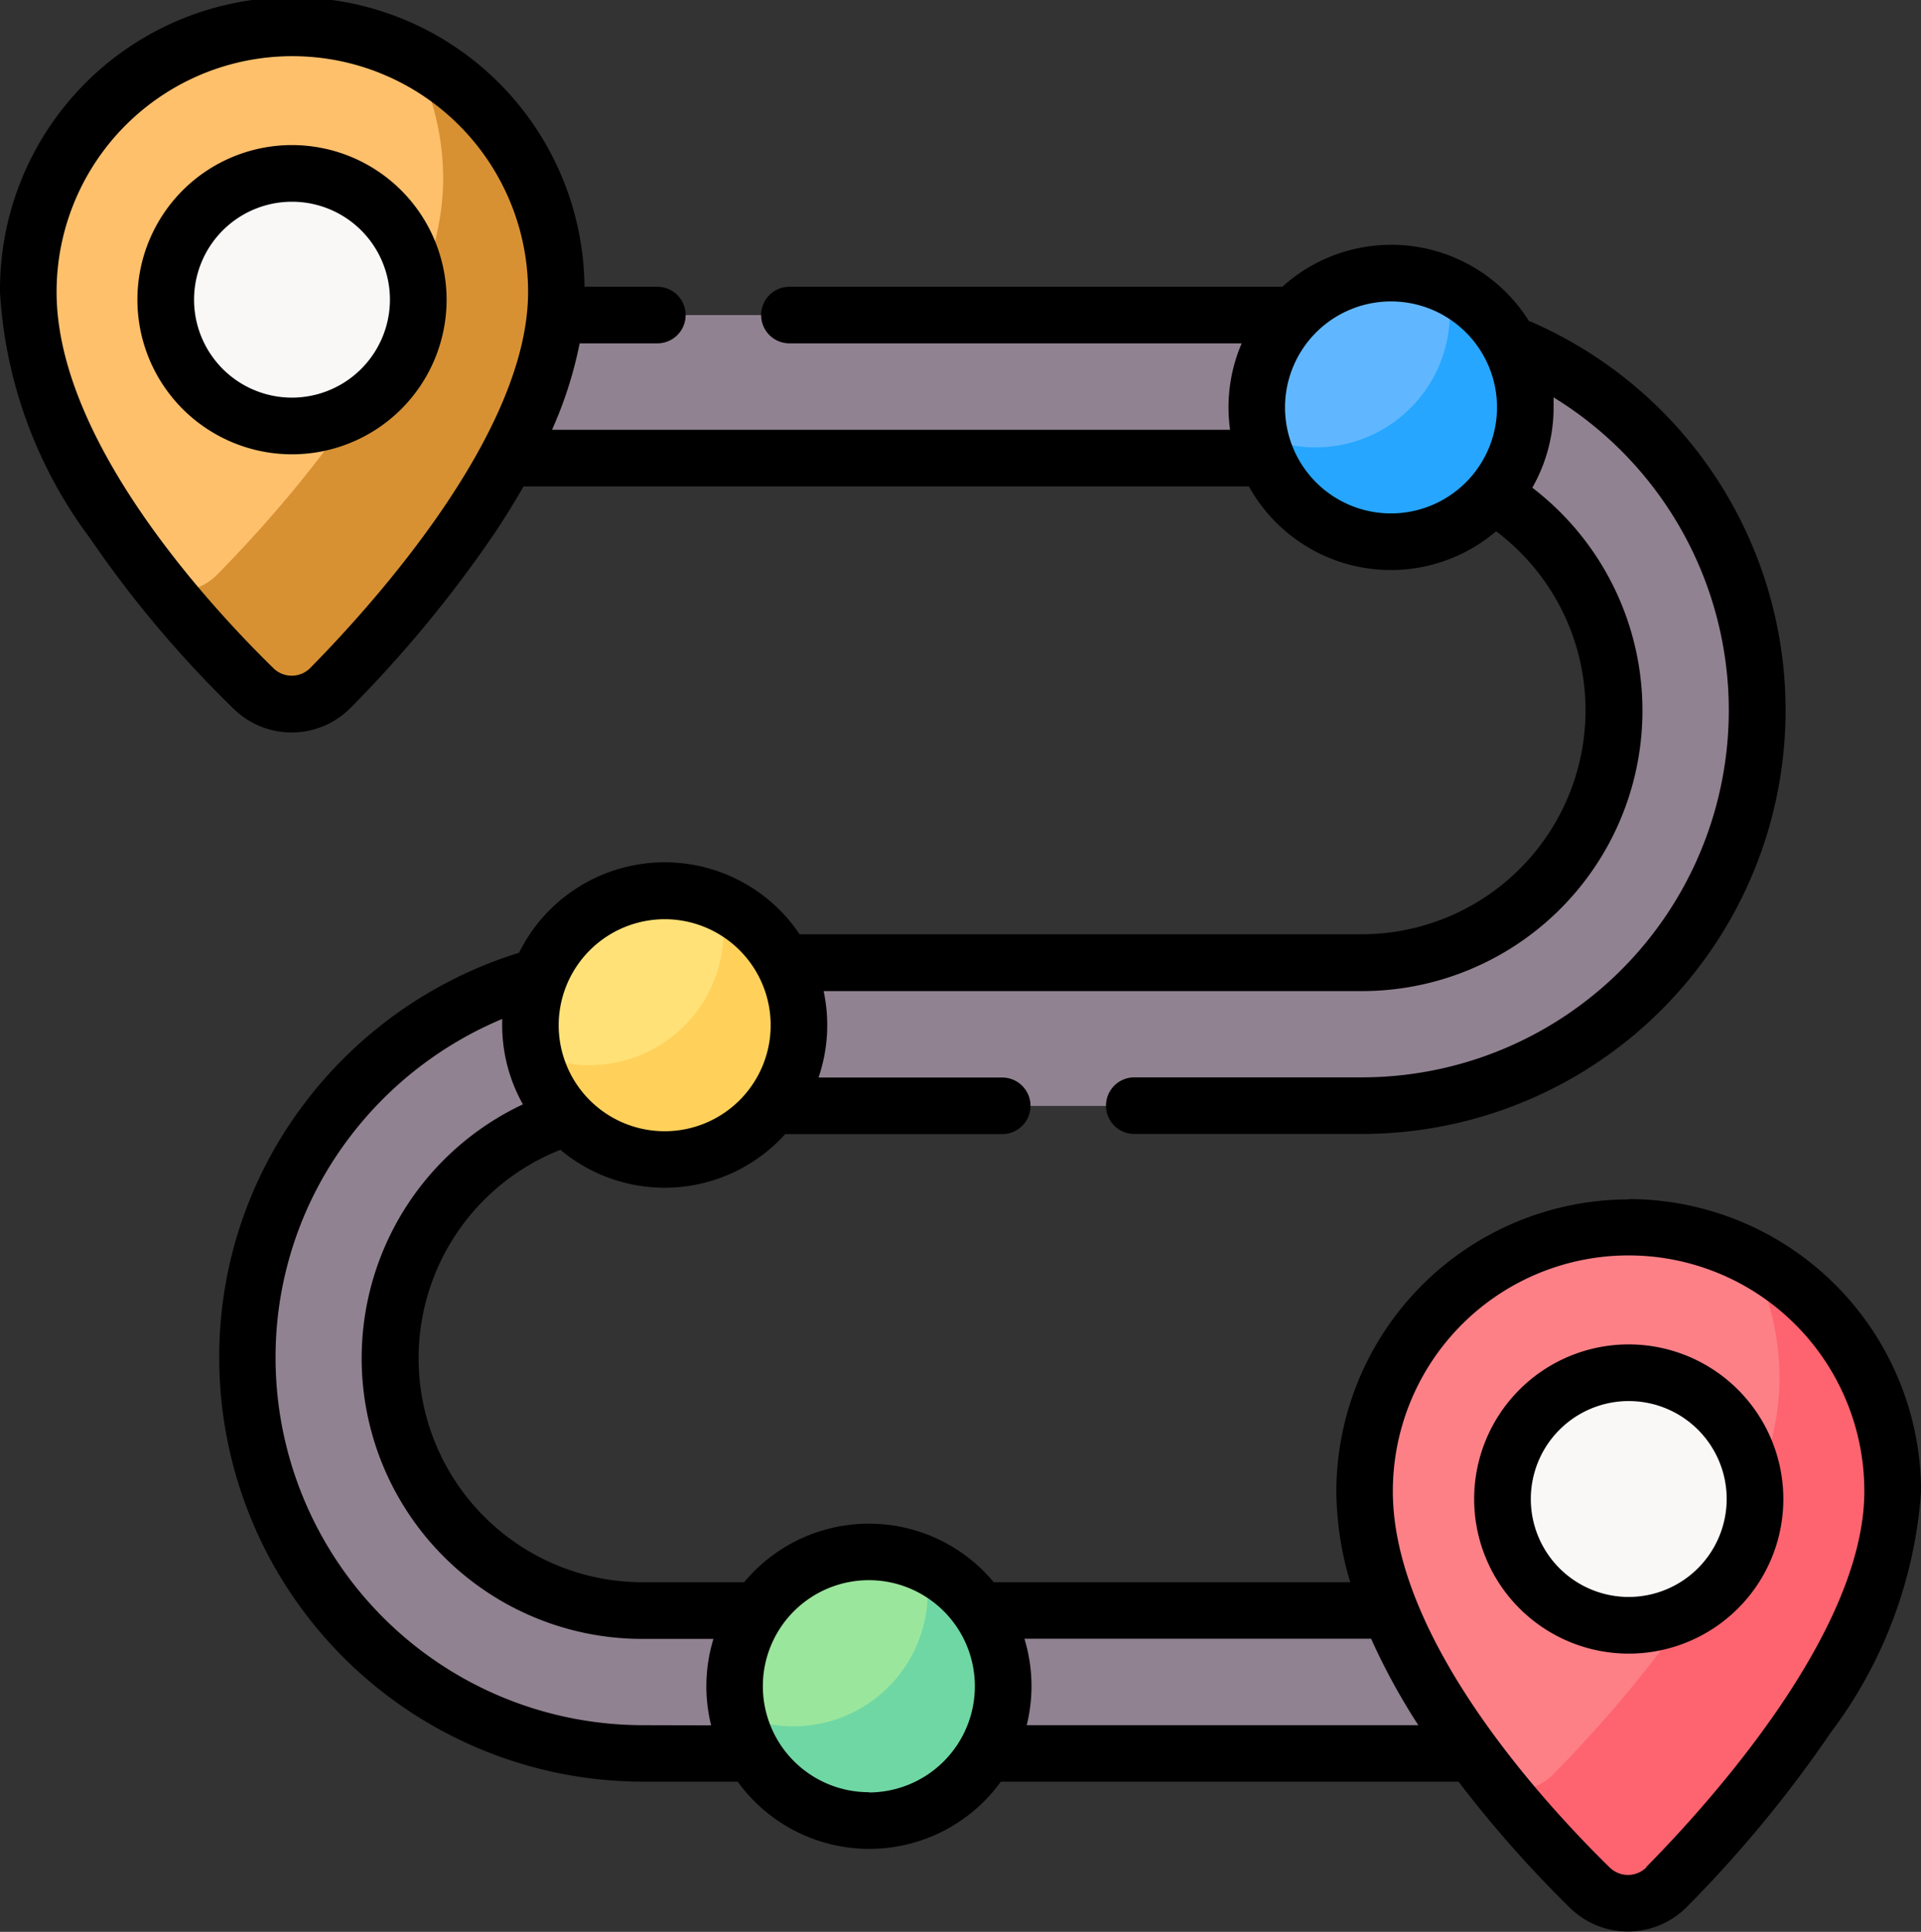 <svg id="Group_260" data-name="Group 260" xmlns="http://www.w3.org/2000/svg" width="23.361" height="23.49" viewBox="0 0 23.361 23.49">
  <rect x="0" y="0" width="23.361" height="23.49" fill="#333333" stroke="none"/>
  <g id="Group_258" data-name="Group 258" transform="translate(0.344 0.344)">
    <g id="Group_245" data-name="Group 245" transform="translate(2.663 3.487)">
      <path id="Path_1223" data-name="Path 1223" d="M71.76,93.116h8.746a4.808,4.808,0,0,0,0-9.616H67.919a.87.87,0,1,0,0,1.74H80.506a3.068,3.068,0,0,1,0,6.137H71.76a4.808,4.808,0,1,0,0,9.616H83.291a.87.87,0,1,0,0-1.74H71.76a3.068,3.068,0,1,1,0-6.136Z" transform="translate(-66.952 -83.5)" fill="#918291"/>
    </g>
    <g id="Group_246" data-name="Group 246" transform="translate(16.251 14.584)">
      <path id="Path_1224" data-name="Path 1224" d="M369.531,328.574c0,1.8-1.861,3.908-2.75,4.811a.66.66,0,0,1-.933.009c-.892-.874-2.739-2.912-2.739-4.82a3.211,3.211,0,1,1,6.422,0Z" transform="translate(-363.109 -325.363)" fill="#fd8087"/>
    </g>
    <g id="Group_247" data-name="Group 247" transform="translate(17.88 14.943)">
      <path id="Path_1225" data-name="Path 1225" d="M401.677,333.192a3.2,3.2,0,0,1,.359,1.475c0,1.8-1.861,3.908-2.75,4.811a.66.66,0,0,1-.667.168,14.354,14.354,0,0,0,1.11,1.218.66.66,0,0,0,.933-.009c.888-.9,2.75-3.007,2.75-4.811A3.21,3.21,0,0,0,401.677,333.192Z" transform="translate(-398.62 -333.192)" fill="#fe646f"/>
    </g>
    <g id="Group_248" data-name="Group 248" transform="translate(0)">
      <path id="Path_1226" data-name="Path 1226" d="M15.328,10.711c0,1.8-1.861,3.908-2.75,4.811a.66.66,0,0,1-.933.009c-.892-.874-2.739-2.912-2.739-4.82a3.211,3.211,0,1,1,6.422,0Z" transform="translate(-8.906 -7.5)" fill="#ffc06c"/>
    </g>
    <g id="Group_249" data-name="Group 249" transform="translate(1.629 0.359)">
      <path id="Path_1227" data-name="Path 1227" d="M47.474,15.33a3.2,3.2,0,0,1,.359,1.475c0,1.8-1.861,3.908-2.75,4.811a.66.66,0,0,1-.667.168A14.355,14.355,0,0,0,45.527,23a.66.66,0,0,0,.933-.009c.888-.9,2.75-3.007,2.75-4.811A3.21,3.21,0,0,0,47.474,15.33Z" transform="translate(-44.417 -15.33)" fill="#d79133"/>
    </g>
    <g id="Group_250" data-name="Group 250" transform="translate(14.938 2.976)">
      <circle id="Ellipse_47" data-name="Ellipse 47" cx="1.633" cy="1.633" r="1.633" fill="#60b7ff"/>
    </g>
    <g id="Group_251" data-name="Group 251" transform="translate(6.106 10.488)">
      <circle id="Ellipse_48" data-name="Ellipse 48" cx="1.633" cy="1.633" r="1.633" fill="#ffe177"/>
    </g>
    <g id="Group_252" data-name="Group 252" transform="translate(8.345 18.285)">
      <circle id="Ellipse_49" data-name="Ellipse 49" cx="1.633" cy="1.633" r="1.633" transform="matrix(0.16, -0.987, 0.987, 0.16, 0, 3.224)" fill="#9be69d"/>
    </g>
    <g id="Group_253" data-name="Group 253" transform="translate(17.463 15.872)">
      <circle id="Ellipse_50" data-name="Ellipse 50" cx="1.535" cy="1.535" r="1.535" transform="translate(0 1.176) rotate(-22.514)" fill="#faf7f7"/>
    </g>
    <g id="Group_254" data-name="Group 254" transform="translate(14.973 3.125)">
      <path id="Path_1228" data-name="Path 1228" d="M337.535,75.61a1.633,1.633,0,0,1-2.279,1.822,1.633,1.633,0,1,0,2.279-1.822Z" transform="translate(-335.256 -75.61)" fill="#26a6fe"/>
    </g>
    <g id="Group_255" data-name="Group 255" transform="translate(6.141 10.637)">
      <path id="Path_1229" data-name="Path 1229" d="M145.025,239.339a1.633,1.633,0,0,1-2.279,1.822,1.633,1.633,0,1,0,2.279-1.822Z" transform="translate(-142.746 -239.339)" fill="#ffd15b"/>
    </g>
    <g id="Group_256" data-name="Group 256" transform="translate(8.624 18.676)">
      <path id="Path_1230" data-name="Path 1230" d="M199.157,414.562a1.633,1.633,0,0,1-2.279,1.822,1.633,1.633,0,1,0,2.279-1.822Z" transform="translate(-196.878 -414.562)" fill="#6fd7a3"/>
    </g>
    <g id="Group_257" data-name="Group 257" transform="translate(1.206 1.292)">
      <circle id="Ellipse_51" data-name="Ellipse 51" cx="1.535" cy="1.535" r="1.535" transform="translate(0 1.176) rotate(-22.514)" fill="#faf7f7"/>
    </g>
  </g>
  <g id="Group_259" data-name="Group 259">
    <path id="Path_1231" data-name="Path 1231" d="M21.212,14.584a3.559,3.559,0,0,0-3.555,3.555,3.927,3.927,0,0,0,.169,1.1H13.491a1.974,1.974,0,0,0-3.036,0H9.221a2.724,2.724,0,0,1-1-5.258,1.974,1.974,0,0,0,2.734-.191h2.639a.344.344,0,0,0,0-.688H11.36a1.971,1.971,0,0,0,.062-1.051h6.545A3.411,3.411,0,0,0,20.04,5.93a1.965,1.965,0,0,0,.259-.976c0-.041,0-.082,0-.122A4.463,4.463,0,0,1,17.967,13.1H15.2a.344.344,0,0,0,0,.688h2.767a5.152,5.152,0,0,0,2.057-9.876L20,3.905a1.975,1.975,0,0,0-3-.418H11.006a.344.344,0,0,0,0,.688h5.5a1.966,1.966,0,0,0-.141,1.051H8.119a4.906,4.906,0,0,0,.336-1.051H9.4a.344.344,0,0,0,0-.688H8.514a3.554,3.554,0,0,0-7.108.068A5.533,5.533,0,0,0,2.5,6.544a13.572,13.572,0,0,0,1.75,2.077,1.007,1.007,0,0,0,1.419-.014A14.975,14.975,0,0,0,7.417,6.489q.195-.292.355-.574h8.822A1.974,1.974,0,0,0,19.6,6.46a2.723,2.723,0,0,1-1.633,4.9H11.13a1.976,1.976,0,0,0-3.412.225,5.2,5.2,0,0,0-2.6,1.819,5.1,5.1,0,0,0-1.046,3.108,5.158,5.158,0,0,0,5.152,5.152h1.153a1.975,1.975,0,0,0,3.2,0h5.566A14.34,14.34,0,0,0,20.5,23.2a1.007,1.007,0,0,0,1.419-.013,14.975,14.975,0,0,0,1.749-2.118,5.512,5.512,0,0,0,1.1-2.934,3.559,3.559,0,0,0-3.555-3.555ZM5.177,8.124a.317.317,0,0,1-.447,0c-.793-.776-2.636-2.775-2.636-4.574a2.867,2.867,0,1,1,5.734,0C7.828,5.25,5.974,7.315,5.177,8.124ZM18.322,6.243a1.289,1.289,0,1,1,1.289-1.289A1.291,1.291,0,0,1,18.322,6.243ZM9.489,11.177A1.289,1.289,0,1,1,8.2,12.466,1.291,1.291,0,0,1,9.489,11.177Zm-.268,9.8a4.469,4.469,0,0,1-4.464-4.464,4.42,4.42,0,0,1,.906-2.692,4.519,4.519,0,0,1,1.85-1.431c0,.024,0,.049,0,.073a1.965,1.965,0,0,0,.252.965,3.412,3.412,0,0,0,1.457,6.5h.86a1.975,1.975,0,0,0-.028,1.051Zm2.751.815a1.289,1.289,0,1,1,1.289-1.289A1.291,1.291,0,0,1,11.973,21.795Zm1.891-1.866H18.08a7.805,7.805,0,0,0,.574,1.051H13.892a1.973,1.973,0,0,0-.028-1.051Zm7.564,2.78a.317.317,0,0,1-.447,0c-.793-.776-2.636-2.775-2.636-4.574a2.867,2.867,0,0,1,5.734,0c0,1.695-1.854,3.76-2.651,4.569Z" transform="translate(-1.406 0)"/>
    <path id="Path_1232" data-name="Path 1232" d="M394.007,356.3a1.88,1.88,0,1,0,1.88,1.88A1.882,1.882,0,0,0,394.007,356.3Zm0,3.071a1.191,1.191,0,1,1,1.191-1.191A1.193,1.193,0,0,1,394.007,359.371Z" transform="translate(-374.2 -339.953)"/>
    <path id="Path_1233" data-name="Path 1233" d="M39.8,38.438a1.88,1.88,0,1,0,1.88,1.88A1.882,1.882,0,0,0,39.8,38.438Zm0,3.071a1.191,1.191,0,1,1,1.191-1.191A1.193,1.193,0,0,1,39.8,41.509Z" transform="translate(-36.249 -36.674)"/>
  </g>
</svg>
